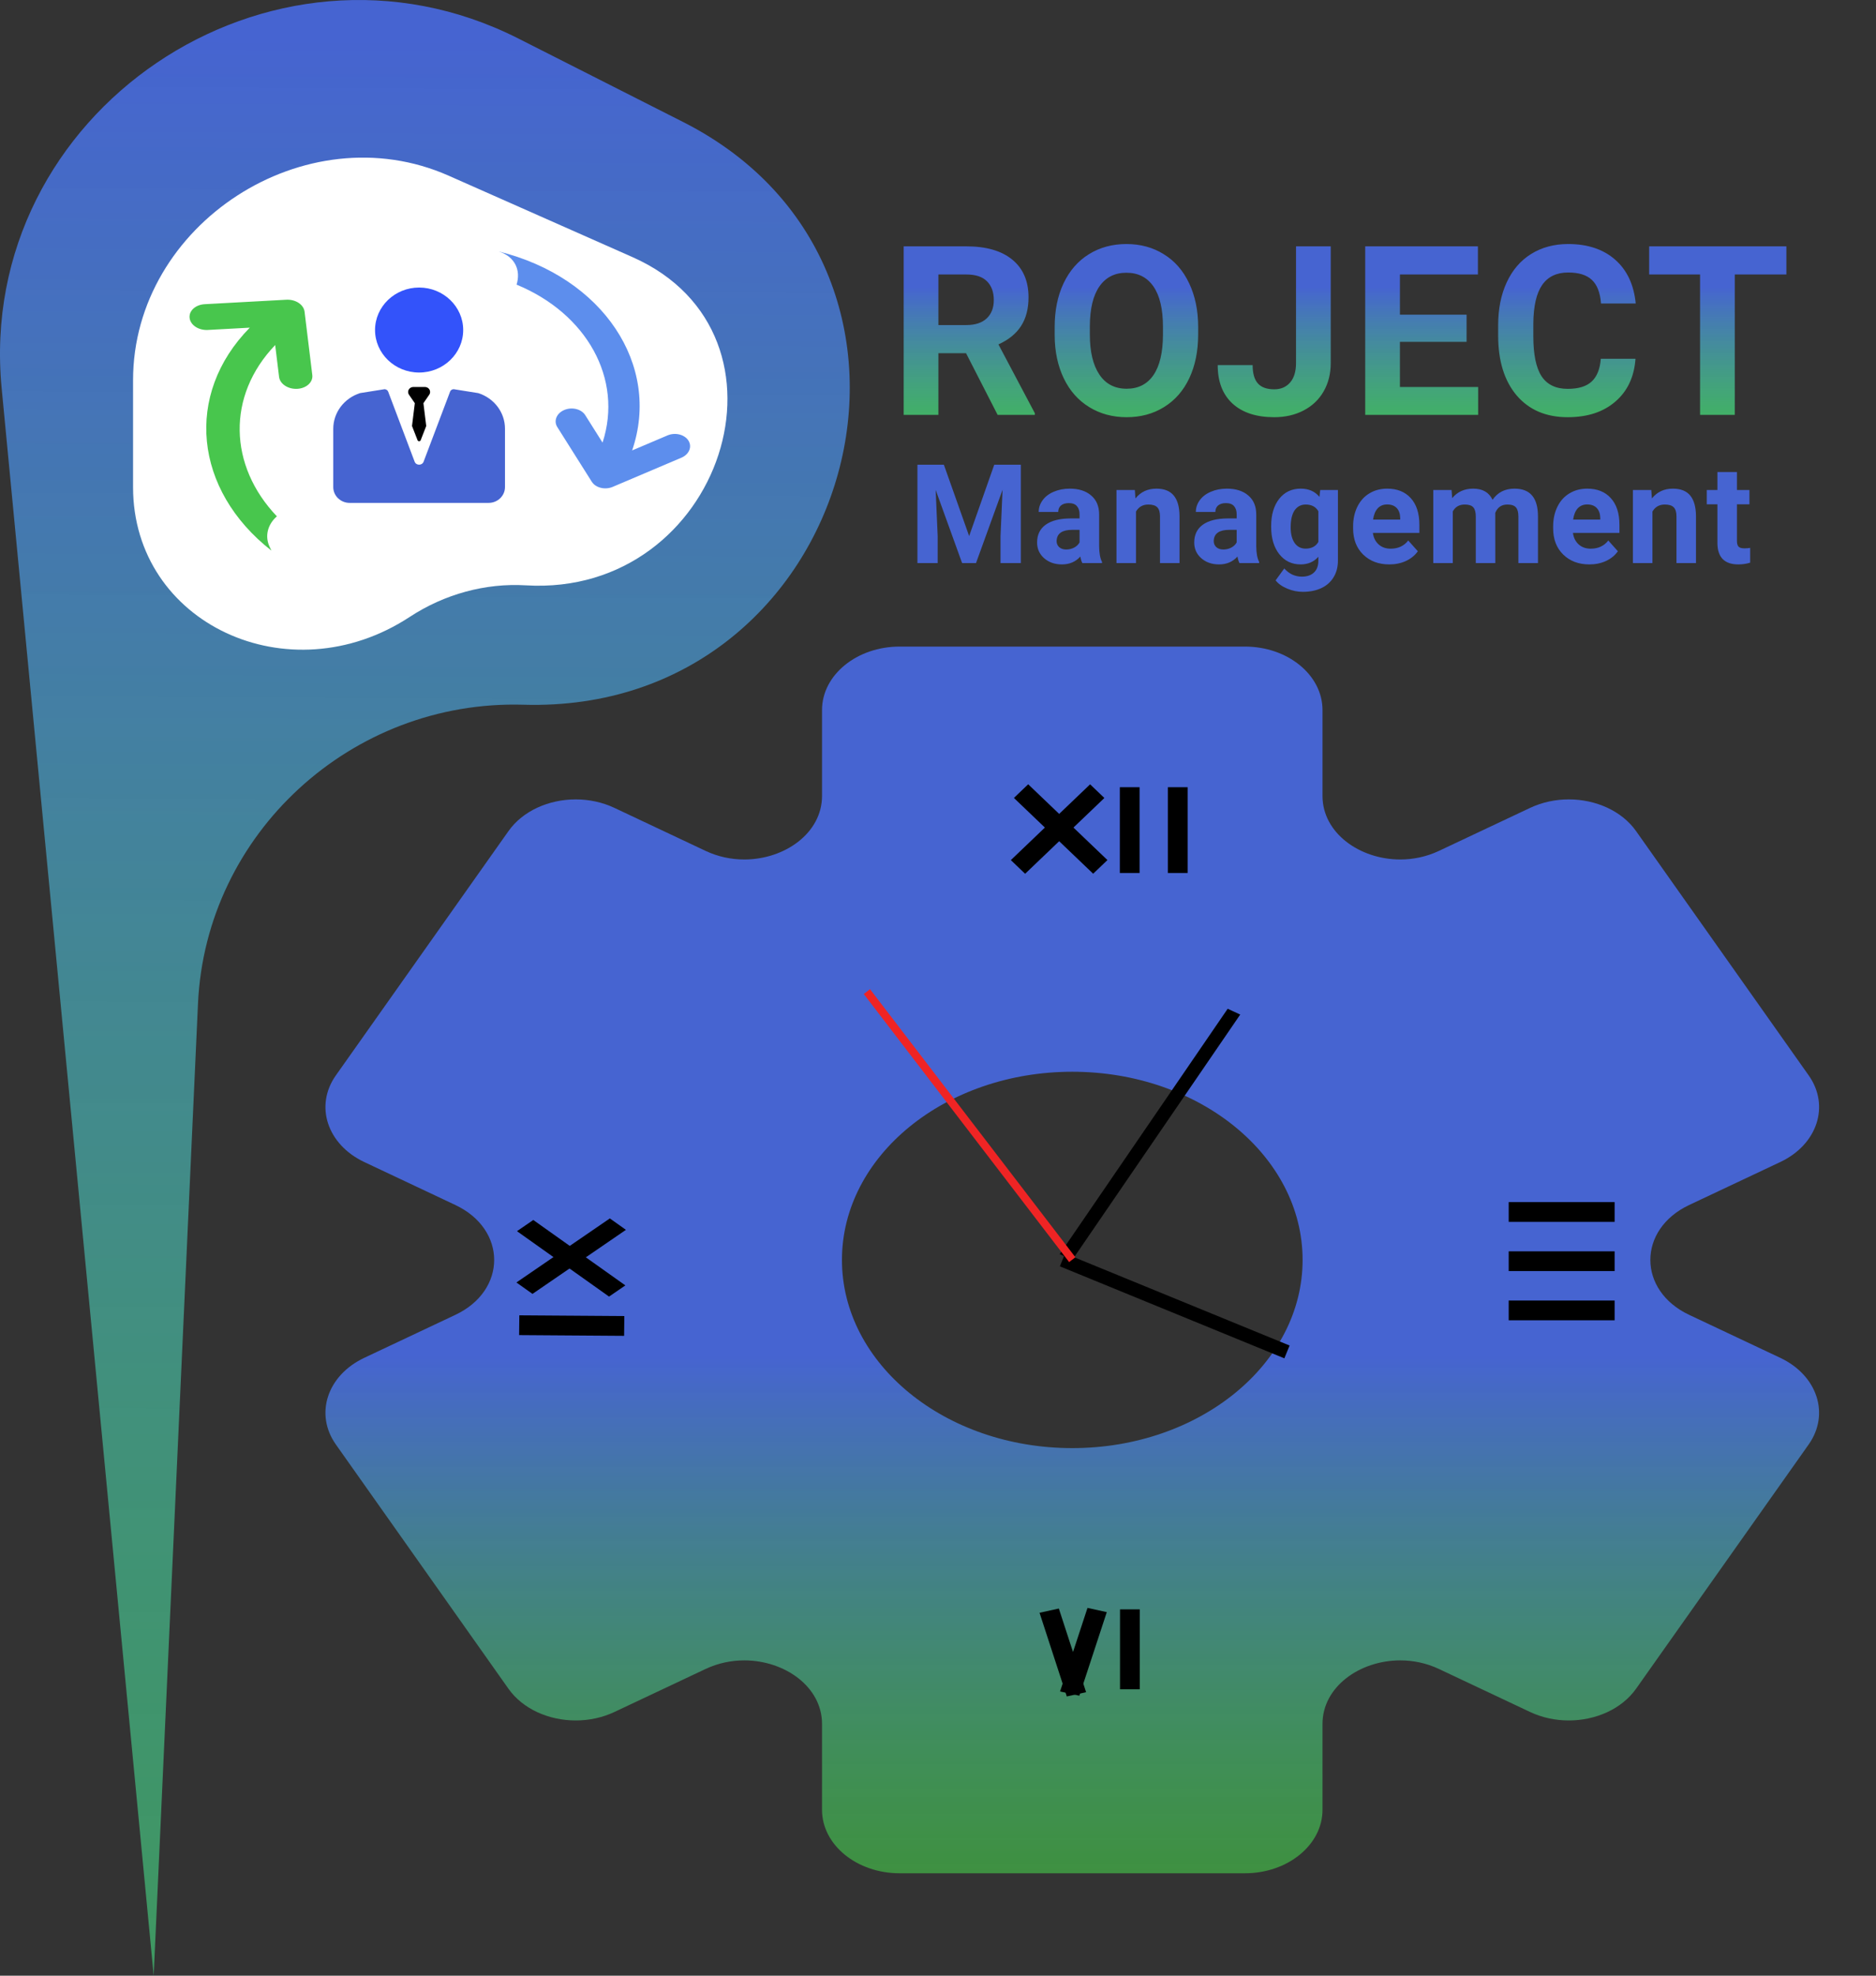 <svg width="95" height="100" viewBox="0 0 95 100" fill="none" xmlns="http://www.w3.org/2000/svg">
<rect x="0" y="0" width="95" height="100" fill="#333333" stroke="none"/>
<g id="logo-ready-title">
<g id="Clock-settings">
<g id="Settings">
<path id="Vector" d="M85.539 60.992L90.152 58.817C92.032 57.93 92.677 55.967 91.591 54.431L82.851 42.068C82.123 41.038 80.801 40.462 79.443 40.462C78.775 40.462 78.1 40.601 77.481 40.893L72.868 43.068C72.234 43.367 71.563 43.503 70.908 43.503C68.855 43.503 66.971 42.162 66.971 40.288V35.938C66.971 34.165 65.211 32.727 63.04 32.727H45.559C43.388 32.727 41.627 34.165 41.627 35.938V40.288C41.627 42.162 39.743 43.503 37.69 43.503C37.036 43.503 36.364 43.367 35.73 43.068L31.118 40.893C30.499 40.601 29.822 40.463 29.156 40.462C27.797 40.462 26.476 41.038 25.748 42.068L17.008 54.431C15.922 55.967 16.567 57.93 18.447 58.817L23.059 60.992C25.68 62.227 25.68 65.317 23.059 66.552L18.447 68.727C16.566 69.614 15.922 71.577 17.008 73.113L25.748 85.476C26.476 86.506 27.797 87.082 29.156 87.082C29.823 87.082 30.499 86.943 31.118 86.651L35.73 84.476C36.364 84.177 37.036 84.041 37.69 84.041C39.744 84.041 41.627 85.382 41.627 87.256V91.606C41.627 93.379 43.387 94.817 45.559 94.817H63.039C65.21 94.817 66.971 93.379 66.971 91.606V87.256C66.971 85.382 68.855 84.041 70.908 84.041C71.562 84.041 72.234 84.177 72.867 84.476L77.48 86.651C78.099 86.943 78.775 87.082 79.442 87.082C80.801 87.082 82.122 86.506 82.85 85.476L91.59 73.113C92.676 71.577 92.031 69.614 90.151 68.727L85.539 66.552C82.918 65.317 82.918 62.227 85.539 60.992ZM54.3 73.297C47.858 73.297 42.636 69.032 42.636 63.772C42.636 58.511 47.858 54.247 54.3 54.247C60.741 54.247 65.963 58.512 65.963 63.772C65.963 69.032 60.741 73.297 54.3 73.297Z" fill="url(#paint0_linear)"/>
<path id="hour" d="M53.803 63.772L65.172 68.428" stroke="black" stroke-width="0.7"/>
<line id="minutes" y1="-0.35" x2="15.054" y2="-0.35" transform="matrix(0.565 -0.825 0.908 0.419 54.299 63.772)" stroke="black" stroke-width="0.7"/>
<path id="seconds" d="M54.299 63.759L43.899 50.19" stroke="#EF2424" stroke-width="0.4" stroke-linejoin="round"/>
</g>
<g id="three">
<line id="Line 11" y1="-0.5" x2="5.364" y2="-0.5" transform="matrix(-1 0 0 1 81.764 64.336)" stroke="black"/>
<line id="Line 12" y1="-0.5" x2="5.364" y2="-0.5" transform="matrix(-1 0 0 1 81.764 61.845)" stroke="black"/>
<line id="Line 10" y1="-0.5" x2="5.364" y2="-0.5" transform="matrix(-1 0 0 1 81.764 66.827)" stroke="black"/>
</g>
<g id="twelve">
<line id="Line 6" y1="-0.5" x2="5.551" y2="-0.5" transform="matrix(0.723 -0.691 0.723 0.691 51.912 44.226)" stroke="black"/>
<line id="Line 7" y1="-0.5" x2="5.551" y2="-0.5" transform="matrix(0.723 0.691 -0.723 0.691 51.344 40.388)" stroke="black"/>
<line id="Line 8" x1="57.208" y1="39.845" x2="57.208" y2="44.187" stroke="black"/>
<line id="Line 9" x1="59.641" y1="39.845" x2="59.641" y2="44.187" stroke="black"/>
</g>
<g id="nine">
<line id="Line 6_2" y1="-0.5" x2="5.728" y2="-0.5" transform="matrix(-0.814 -0.578 0.826 -0.566 31.668 65.061)" stroke="black"/>
<line id="Line 7_2" y1="-0.5" x2="5.728" y2="-0.5" transform="matrix(0.826 -0.566 0.814 0.578 26.965 65.491)" stroke="black"/>
<line id="Line 8_2" y1="-0.5" x2="5.317" y2="-0.5" transform="matrix(1 0.007 -0.011 1 26.288 67.577)" stroke="black"/>
</g>
<g id="six">
<line id="Line 10_2" y1="-0.5" x2="4.453" y2="-0.5" transform="matrix(0.31 0.951 -0.977 0.215 52.642 81.631)" stroke="black"/>
<line id="Line 11_2" y1="-0.5" x2="4.453" y2="-0.5" transform="matrix(0.312 -0.95 0.977 0.214 54.658 85.829)" stroke="black"/>
<line id="Line 12_2" x1="57.217" y1="81.458" x2="57.217" y2="85.504" stroke="black"/>
</g>
</g>
<g id="ROJECT">
<path d="M48.92 17.877H47.52V21H45.762V12.469H48.932C49.94 12.469 50.717 12.693 51.264 13.143C51.81 13.592 52.084 14.227 52.084 15.047C52.084 15.629 51.957 16.115 51.703 16.506C51.453 16.893 51.072 17.201 50.56 17.432L52.406 20.918V21H50.52L48.92 17.877ZM47.52 16.453H48.938C49.379 16.453 49.721 16.342 49.963 16.119C50.205 15.893 50.326 15.582 50.326 15.188C50.326 14.785 50.211 14.469 49.98 14.238C49.754 14.008 49.404 13.893 48.932 13.893H47.52V16.453ZM60.674 16.928C60.674 17.768 60.525 18.504 60.228 19.137C59.931 19.77 59.506 20.258 58.951 20.602C58.4 20.945 57.767 21.117 57.053 21.117C56.346 21.117 55.715 20.947 55.16 20.607C54.605 20.268 54.175 19.783 53.871 19.154C53.566 18.521 53.412 17.795 53.408 16.975V16.553C53.408 15.713 53.558 14.975 53.859 14.338C54.164 13.697 54.592 13.207 55.142 12.867C55.697 12.523 56.33 12.352 57.041 12.352C57.752 12.352 58.383 12.523 58.933 12.867C59.488 13.207 59.916 13.697 60.217 14.338C60.521 14.975 60.674 15.711 60.674 16.547V16.928ZM58.892 16.541C58.892 15.646 58.732 14.967 58.412 14.502C58.092 14.037 57.635 13.805 57.041 13.805C56.451 13.805 55.996 14.035 55.675 14.496C55.355 14.953 55.193 15.625 55.189 16.512V16.928C55.189 17.799 55.349 18.475 55.67 18.955C55.99 19.436 56.451 19.676 57.053 19.676C57.642 19.676 58.096 19.445 58.412 18.984C58.728 18.52 58.888 17.844 58.892 16.957V16.541ZM65.63 12.469H67.388V18.375C67.388 18.918 67.267 19.398 67.025 19.816C66.787 20.23 66.449 20.551 66.011 20.777C65.574 21.004 65.08 21.117 64.529 21.117C63.627 21.117 62.923 20.889 62.419 20.432C61.916 19.971 61.664 19.32 61.664 18.48H63.433C63.433 18.898 63.521 19.207 63.697 19.406C63.873 19.605 64.15 19.705 64.529 19.705C64.865 19.705 65.132 19.59 65.332 19.359C65.531 19.129 65.63 18.801 65.63 18.375V12.469ZM74.267 17.303H70.892V19.588H74.853V21H69.134V12.469H74.841V13.893H70.892V15.926H74.267V17.303ZM82.821 18.158C82.755 19.076 82.415 19.799 81.802 20.326C81.192 20.854 80.388 21.117 79.388 21.117C78.294 21.117 77.433 20.75 76.804 20.016C76.179 19.277 75.866 18.266 75.866 16.98V16.459C75.866 15.639 76.011 14.916 76.3 14.291C76.589 13.666 77.001 13.188 77.536 12.855C78.075 12.52 78.7 12.352 79.411 12.352C80.395 12.352 81.189 12.615 81.79 13.143C82.392 13.67 82.739 14.41 82.833 15.363H81.075C81.032 14.812 80.878 14.414 80.612 14.168C80.351 13.918 79.95 13.793 79.411 13.793C78.825 13.793 78.386 14.004 78.093 14.426C77.804 14.844 77.655 15.494 77.647 16.377V17.021C77.647 17.943 77.786 18.617 78.064 19.043C78.345 19.469 78.786 19.682 79.388 19.682C79.931 19.682 80.335 19.559 80.601 19.312C80.87 19.062 81.025 18.678 81.064 18.158H82.821ZM90.462 13.893H87.848V21H86.091V13.893H83.513V12.469H90.462V13.893Z" fill="url(#paint1_linear)" style="mix-blend-mode:darken"/>
</g>
<g id="Management">
<path d="M47.798 23.523L49.077 27.133L50.348 23.523H51.695V28.5H50.666V27.14L50.769 24.791L49.425 28.5H48.721L47.381 24.795L47.484 27.14V28.5H46.459V23.523H47.798ZM54.809 28.5C54.763 28.411 54.73 28.301 54.709 28.169C54.47 28.435 54.159 28.568 53.776 28.568C53.414 28.568 53.113 28.463 52.874 28.254C52.637 28.044 52.518 27.78 52.518 27.461C52.518 27.069 52.663 26.768 52.953 26.559C53.244 26.349 53.665 26.243 54.214 26.241H54.668V26.029C54.668 25.858 54.624 25.721 54.535 25.619C54.448 25.516 54.311 25.465 54.121 25.465C53.955 25.465 53.824 25.505 53.728 25.584C53.635 25.664 53.588 25.774 53.588 25.913H52.6C52.6 25.698 52.666 25.5 52.799 25.318C52.931 25.136 53.118 24.993 53.359 24.891C53.601 24.786 53.872 24.733 54.173 24.733C54.628 24.733 54.99 24.849 55.256 25.079C55.525 25.306 55.66 25.628 55.66 26.043V27.645C55.662 27.996 55.711 28.262 55.806 28.442V28.5H54.809ZM53.992 27.813C54.137 27.813 54.272 27.781 54.395 27.717C54.518 27.651 54.609 27.564 54.668 27.454V26.818H54.299C53.805 26.818 53.541 26.989 53.51 27.331L53.506 27.389C53.506 27.512 53.55 27.614 53.636 27.693C53.723 27.773 53.841 27.813 53.992 27.813ZM57.468 24.802L57.498 25.229C57.763 24.899 58.117 24.733 58.561 24.733C58.953 24.733 59.245 24.849 59.436 25.079C59.628 25.309 59.726 25.653 59.73 26.111V28.5H58.742V26.135C58.742 25.925 58.697 25.774 58.606 25.68C58.514 25.584 58.363 25.537 58.151 25.537C57.873 25.537 57.665 25.655 57.526 25.892V28.5H56.538V24.802H57.468ZM62.765 28.5C62.72 28.411 62.687 28.301 62.666 28.169C62.427 28.435 62.116 28.568 61.733 28.568C61.371 28.568 61.07 28.463 60.831 28.254C60.594 28.044 60.475 27.78 60.475 27.461C60.475 27.069 60.62 26.768 60.909 26.559C61.201 26.349 61.621 26.243 62.17 26.241H62.625V26.029C62.625 25.858 62.581 25.721 62.492 25.619C62.405 25.516 62.267 25.465 62.078 25.465C61.912 25.465 61.781 25.505 61.685 25.584C61.592 25.664 61.545 25.774 61.545 25.913H60.557C60.557 25.698 60.623 25.5 60.755 25.318C60.888 25.136 61.075 24.993 61.316 24.891C61.557 24.786 61.829 24.733 62.13 24.733C62.585 24.733 62.946 24.849 63.213 25.079C63.482 25.306 63.616 25.628 63.616 26.043V27.645C63.619 27.996 63.668 28.262 63.763 28.442V28.5H62.765ZM61.948 27.813C62.094 27.813 62.229 27.781 62.352 27.717C62.475 27.651 62.566 27.564 62.625 27.454V26.818H62.256C61.761 26.818 61.498 26.989 61.466 27.331L61.463 27.389C61.463 27.512 61.506 27.614 61.593 27.693C61.679 27.773 61.798 27.813 61.948 27.813ZM64.371 26.623C64.371 26.056 64.506 25.599 64.775 25.253C65.046 24.907 65.411 24.733 65.869 24.733C66.274 24.733 66.59 24.872 66.815 25.15L66.856 24.802H67.752V28.377C67.752 28.701 67.678 28.982 67.53 29.221C67.384 29.46 67.178 29.643 66.911 29.768C66.644 29.893 66.332 29.956 65.975 29.956C65.703 29.956 65.439 29.901 65.182 29.792C64.924 29.685 64.729 29.546 64.597 29.375L65.035 28.773C65.281 29.049 65.579 29.187 65.93 29.187C66.192 29.187 66.396 29.116 66.542 28.975C66.688 28.836 66.761 28.638 66.761 28.38V28.182C66.533 28.44 66.233 28.568 65.862 28.568C65.417 28.568 65.057 28.395 64.782 28.049C64.508 27.7 64.371 27.239 64.371 26.665V26.623ZM65.359 26.695C65.359 27.03 65.427 27.294 65.561 27.485C65.695 27.674 65.88 27.769 66.115 27.769C66.415 27.769 66.631 27.656 66.761 27.43V25.875C66.629 25.649 66.415 25.537 66.121 25.537C65.885 25.537 65.698 25.634 65.561 25.827C65.427 26.021 65.359 26.31 65.359 26.695ZM70.356 28.568C69.814 28.568 69.372 28.402 69.03 28.069C68.691 27.737 68.521 27.294 68.521 26.74V26.644C68.521 26.273 68.593 25.941 68.736 25.649C68.88 25.355 69.082 25.13 69.344 24.973C69.609 24.813 69.91 24.733 70.247 24.733C70.753 24.733 71.15 24.893 71.44 25.212C71.731 25.531 71.877 25.983 71.877 26.569V26.972H69.522C69.554 27.214 69.65 27.407 69.809 27.553C69.971 27.699 70.175 27.772 70.421 27.772C70.802 27.772 71.099 27.634 71.313 27.358L71.799 27.902C71.65 28.111 71.45 28.276 71.197 28.394C70.944 28.51 70.664 28.568 70.356 28.568ZM70.243 25.533C70.047 25.533 69.888 25.599 69.765 25.731C69.644 25.864 69.567 26.053 69.532 26.299H70.906V26.22C70.902 26.002 70.843 25.833 70.729 25.714C70.615 25.594 70.453 25.533 70.243 25.533ZM73.507 24.802L73.538 25.215C73.8 24.894 74.155 24.733 74.601 24.733C75.078 24.733 75.404 24.921 75.582 25.297C75.842 24.921 76.212 24.733 76.693 24.733C77.094 24.733 77.393 24.851 77.588 25.085C77.784 25.318 77.882 25.669 77.882 26.138V28.5H76.891V26.142C76.891 25.932 76.85 25.779 76.768 25.684C76.686 25.586 76.541 25.537 76.334 25.537C76.038 25.537 75.833 25.678 75.719 25.96L75.722 28.5H74.734V26.145C74.734 25.931 74.692 25.776 74.608 25.68C74.524 25.584 74.38 25.537 74.177 25.537C73.897 25.537 73.694 25.653 73.569 25.885V28.5H72.581V24.802H73.507ZM80.487 28.568C79.945 28.568 79.502 28.402 79.161 28.069C78.821 27.737 78.651 27.294 78.651 26.74V26.644C78.651 26.273 78.723 25.941 78.867 25.649C79.01 25.355 79.213 25.13 79.475 24.973C79.739 24.813 80.04 24.733 80.377 24.733C80.883 24.733 81.281 24.893 81.57 25.212C81.862 25.531 82.008 25.983 82.008 26.569V26.972H79.653C79.685 27.214 79.781 27.407 79.94 27.553C80.102 27.699 80.306 27.772 80.552 27.772C80.932 27.772 81.23 27.634 81.444 27.358L81.929 27.902C81.781 28.111 81.581 28.276 81.328 28.394C81.075 28.51 80.794 28.568 80.487 28.568ZM80.374 25.533C80.178 25.533 80.019 25.599 79.895 25.731C79.775 25.864 79.697 26.053 79.663 26.299H81.037V26.22C81.033 26.002 80.973 25.833 80.859 25.714C80.746 25.594 80.584 25.533 80.374 25.533ZM83.621 24.802L83.652 25.229C83.916 24.899 84.27 24.733 84.715 24.733C85.107 24.733 85.398 24.849 85.59 25.079C85.781 25.309 85.879 25.653 85.884 26.111V28.5H84.896V26.135C84.896 25.925 84.85 25.774 84.759 25.68C84.668 25.584 84.516 25.537 84.305 25.537C84.027 25.537 83.818 25.655 83.679 25.892V28.5H82.691V24.802H83.621ZM87.958 23.893V24.802H88.591V25.526H87.958V27.372C87.958 27.509 87.984 27.607 88.037 27.666C88.089 27.725 88.189 27.755 88.338 27.755C88.447 27.755 88.544 27.747 88.628 27.731V28.48C88.434 28.539 88.235 28.568 88.03 28.568C87.337 28.568 86.984 28.219 86.97 27.519V25.526H86.43V24.802H86.97V23.893H87.958Z" fill="url(#paint2_linear)" style="mix-blend-mode:darken"/>
</g>
<path id="Rectangle 6" d="M7.783 100L0.084 19.654C-1.255 5.678 13.672 -4.42 26.254 1.952L34.585 6.171C49.489 13.718 43.341 36.163 26.505 35.67C17.796 35.415 10.418 42.19 10.026 50.802L7.783 100Z" fill="url(#paint3_linear)"/>
<path id="Rectangle 7" d="M20.749 31.225C14.63 35.238 6.738 31.56 6.738 24.655L6.738 19.247C6.738 11.342 15.47 5.684 22.719 8.892L32.03 13.014C40.893 16.938 36.573 30.227 26.629 29.627C24.588 29.504 22.507 30.072 20.749 31.225Z" fill="white"/>
<g id="inside-p">
<path id="arrow-1" d="M10.364 15.397C9.899 15.423 9.558 15.735 9.602 16.096C9.646 16.456 10.058 16.727 10.523 16.701L12.649 16.585C9.323 19.966 9.82 24.8 13.744 27.869L13.657 27.686C13.407 27.163 13.536 26.579 13.991 26.162C14.001 26.153 14.012 26.145 14.022 26.136C11.578 23.573 11.47 20.039 13.935 17.465L14.132 19.075C14.176 19.435 14.588 19.706 15.053 19.681C15.286 19.668 15.487 19.584 15.625 19.457C15.762 19.331 15.837 19.163 15.815 18.983L15.423 15.777C15.402 15.604 15.293 15.443 15.12 15.329C14.947 15.216 14.725 15.159 14.502 15.171L10.364 15.397Z" fill="#48C64D"/>
<g id="person">
<path id="Vector_2" d="M21.224 18.856C22.455 18.856 23.456 17.891 23.456 16.705C23.456 15.519 22.455 14.554 21.224 14.554C19.993 14.554 18.992 15.519 18.992 16.705C18.992 17.891 19.993 18.856 21.224 18.856Z" fill="#0028F9" fill-opacity="0.8"/>
<path id="Vector 2" d="M25.572 24.655V21.698C25.572 20.879 25.026 20.153 24.219 19.898L24.215 19.897L23.035 19.709C22.934 19.679 22.827 19.73 22.791 19.826L21.451 23.368C21.374 23.572 21.074 23.572 20.997 23.368L19.658 19.826C19.628 19.749 19.553 19.7 19.472 19.7C19.453 19.7 18.233 19.897 18.233 19.897C17.42 20.158 16.876 20.885 16.876 21.707V24.655C16.876 25.096 17.247 25.454 17.706 25.454H24.742C25.2 25.454 25.572 25.096 25.572 24.655Z" fill="#4664D1"/>
<path id="Vector 3" d="M21.71 19.668C21.659 19.614 21.584 19.587 21.508 19.587H20.94C20.864 19.587 20.789 19.614 20.738 19.668C20.658 19.752 20.646 19.873 20.703 19.967L21.006 20.408L20.864 21.562L21.144 22.279C21.171 22.352 21.277 22.352 21.304 22.279L21.584 21.562L21.442 20.408L21.745 19.967C21.802 19.873 21.79 19.752 21.71 19.668Z" fill="black"/>
</g>
<path id="arrow-2" d="M25.252 12.727C26.09 12.99 26.383 13.693 26.159 14.407C29.712 15.871 31.565 19.177 30.513 22.403L29.637 21.014C29.441 20.703 28.965 20.586 28.574 20.752C28.183 20.918 28.026 21.304 28.221 21.615L29.966 24.381C30.162 24.692 30.637 24.809 31.028 24.643L34.509 23.165C34.704 23.081 34.841 22.943 34.905 22.787C34.969 22.631 34.96 22.457 34.862 22.301C34.666 21.991 34.19 21.873 33.799 22.04L32.011 22.799C33.489 18.489 30.541 14.031 25.252 12.727Z" fill="#5286EC" fill-opacity="0.93"/>
</g>
</g>
<defs>
<linearGradient id="paint0_linear" x1="54.299" y1="32.727" x2="54.299" y2="94.817" gradientUnits="userSpaceOnUse">
<stop offset="0.578" stop-color="#4664D1"/>
<stop offset="1" stop-color="#46D14B" stop-opacity="0.59"/>
</linearGradient>
<linearGradient id="paint1_linear" x1="69" y1="10" x2="69" y2="21" gradientUnits="userSpaceOnUse">
<stop offset="0.411" stop-color="#4664D1"/>
<stop offset="1" stop-color="#46D175" stop-opacity="0.79"/>
</linearGradient>
<linearGradient id="paint2_linear" x1="70.507" y1="22.5" x2="73.452" y2="39.824" gradientUnits="userSpaceOnUse">
<stop offset="0.562" stop-color="#4664D1"/>
<stop offset="1" stop-color="#46D17E" stop-opacity="0.81"/>
</linearGradient>
<linearGradient id="paint3_linear" x1="21.974" y1="8.90578e-09" x2="21.522" y2="100" gradientUnits="userSpaceOnUse">
<stop offset="0.019" stop-color="#4664D1"/>
<stop offset="0.99" stop-color="#46D17E" stop-opacity="0.63"/>
</linearGradient>
</defs>
</svg>
